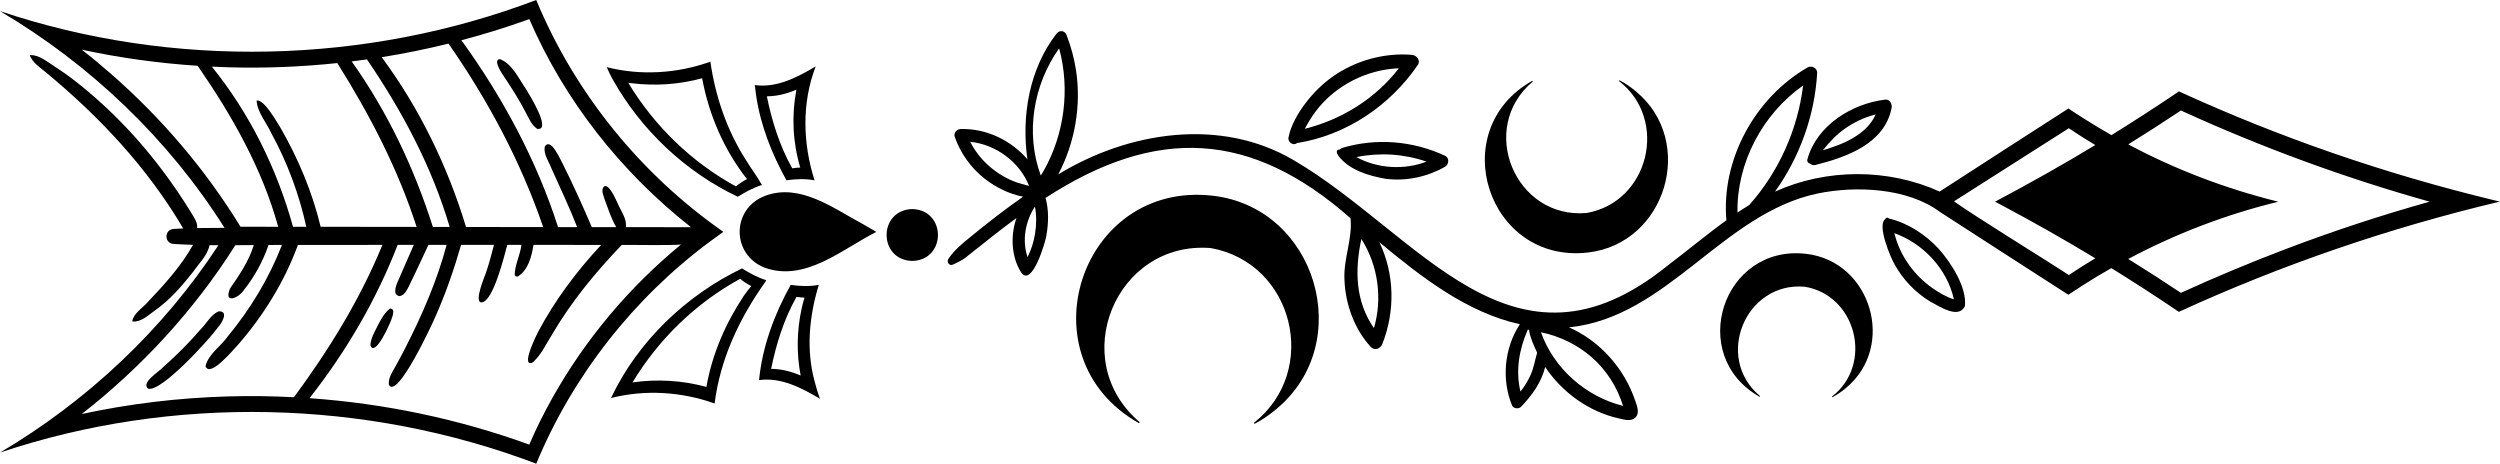 <?xml version="1.0" encoding="utf-8"?>
<!-- Generator: Adobe Illustrator 25.2.1, SVG Export Plug-In . SVG Version: 6.00 Build 0)  -->
<svg version="1.1" id="Слой_1" xmlns="http://www.w3.org/2000/svg" xmlns:xlink="http://www.w3.org/1999/xlink" x="0px" y="0px"
	 viewBox="0 0 808.61 149.98" enable-background="new 0 0 808.61 149.98" xml:space="preserve">
<g>
	<g>
		<path d="M392.31,63.31c-43-4.97-61.59,52.34-23.91,73.57l0.23-0.33c-23.77-20.13-7.7-58.83,23.05-56.31
			c26.82,4.86,35.28,39.69,13.89,56.52l0.22,0.34c2.46-1.31,4.77-2.89,6.89-4.67l0.12,0.01l0.02-0.12
			C438.75,110.85,425.75,67.18,392.31,63.31z"/>
		<path d="M529.14,29.57l-0.01-0.09l-0.09,0.01c-1.59-1.35-3.34-2.53-5.2-3.53l-0.17,0.26c16.15,12.55,9.68,39.14-10.49,42.67
			c-23.13,2.02-35.36-27.48-17.4-42.51l-0.17-0.25c-28.46,16.03-14.39,59.3,18.05,55.54C538.92,78.74,548.72,45.76,529.14,29.57z"/>
		<path d="M584.19,82.1c-27.04-3.12-38.72,32.91-15.03,46.25l0.14-0.21c-14.97-12.46-4.73-37.13,14.49-35.4
			c16.75,2.85,22.18,25.18,8.73,35.54l0.14,0.21c1.55-0.83,3-1.81,4.33-2.94l0.07,0.01l0.01-0.08
			C613.39,111.99,605.22,84.53,584.19,82.1z"/>
	</g>
	<path d="M278.95,72.41c-9.44-5.06-20.26-13.32-31.52-9.05c-10.88,4.15-10.95,19.03,0,23.26c13.09,4.63,25.02-6.07,36.01-11.62
		C281.94,74.13,280.45,73.26,278.95,72.41z"/>
	<path d="M295.07,67.62c-11.07,0.28-11.07,16.5,0,16.78C306.14,84.12,306.14,67.9,295.07,67.62z"/>
	<g>
		<path d="M173.45,0C118.34,20.9,55.91,22.36,0,3.6c29.23,17.28,54.49,41.34,72.62,70.1c-2.96,0.05-5.91,0.01-8.87,0.07
			c0.2-1.59-0.63-2.83-1.41-4.14c-2-3.32-4.13-6.58-6.35-9.75c-8.86-12.69-19.48-24.14-31.67-33.67c-2.32-1.8-4.73-3.48-7.19-5.06
			c-2.16-1.4-4.57-3.37-7.27-3.34c-0.1,0-0.21,0.11-0.17,0.22c0.86,2.15,2.94,3.58,4.69,4.99C31.93,37.46,47.73,54.23,59.26,73.9
			c-1.02,0.04-2.04,0.08-3.06,0.14c-3.14,0.2-3.14,4.68,0,4.87c2.08,0.13,4.16,0.22,6.24,0.28c-3.9,6.94-9.24,12.82-14.69,18.55
			c-1.69,1.97-4.26,3.34-4.96,6c-0.03,0.13,0.06,0.25,0.19,0.25c2.81,0.18,4.96-2.08,7.11-3.55c4.76-3.34,8.65-7.81,12.24-12.35
			c1.9-2.76,4.78-5.42,5.44-8.79c0.96,0.01,1.91,0.02,2.87,0.02C52.69,106.76,28.19,129.71,0,146.38
			c55.91-18.76,118.34-17.31,173.45,3.6c11.79-28.46,31.52-53.56,56.24-71.89c1.42-1.05,2.84-2.09,4.28-3.1
			C207.27,56.38,185.91,30.11,173.45,0z M145.07,14.1c12.76,18.33,23.39,38.19,30.62,59.35c-8.32-0.01-16.64-0.02-24.96-0.03
			c-5.94-19.64-15.06-38.4-27.26-54.92C130.73,17.34,137.94,15.87,145.07,14.1z M118.69,19.21c11.39,16.69,21.02,34.75,26.75,54.2
			c-1.81,0-3.62-0.01-5.43-0.01c-6.03-19-14.69-37.29-26.26-53.53C115.4,19.66,117.05,19.45,118.69,19.21z M73.68,21.76
			c11.81,0.35,23.66-0.12,35.42-1.36c10.46,16.65,19.61,34.22,25.65,52.99c-10.34-0.01-20.69-0.03-31.04-0.04
			C101,62.09,96.48,51.31,90.7,41.29c-1.36-2.1-5.2-9.14-7.7-8.78c0.22,3.85,3.18,7.1,4.73,10.52c5.2,9.5,9.01,19.74,11.34,30.32
			h-4.3c-5.19-18.79-13.98-36.61-26.25-51.8C70.24,21.64,71.96,21.71,73.68,21.76z M36.21,24.16c-3.17-2.79-6.43-5.5-9.78-8.1
			c12.35,2.67,24.9,4.39,37.51,5.22c11.03,16,20.84,33.17,26.04,52.07c-4.06,0-8.13-0.01-12.19-0.01
			C66.54,54.94,52.42,38.38,36.21,24.16z M73.68,128.22c-15.89,0.46-31.72,2.34-47.25,5.7c19.5-15.23,36.48-33.69,49.69-54.61
			c1.99-0.01,3.97-0.03,5.96-0.04c-1.56,5.15-4.63,9.63-7.65,14.01c-2.26,5.23,2.86,3.17,4.56,0.38c3.44-4.31,6.07-9.2,7.87-14.42
			c1.45-0.02,2.89,0,4.34-0.02c-4.14,10.7-10.16,20.66-17.46,29.5c-2.25,3.28-6.33,5.75-7.27,9.71c1.39,3.99,9.17-5.56,10.58-6.99
			c8.24-9.48,14.99-20.41,19.32-32.22c9.1,0,18.21,0,27.32-0.01c-7.24,17.67-17.32,33.96-28.61,49.27
			C87.95,128.11,80.81,128.01,73.68,128.22z M178.64,128.75c-2.73,4.88-5.25,9.9-7.45,15.06c-22.84-8.3-46.84-13.32-71.08-15.02
			c11.82-15.03,21.6-31.73,28.51-49.58h5.22c-1.56,3.62-3.18,7.18-4.72,10.82c-0.68,1.47-2.56,5.27,0.08,5.75
			c1.71-0.19,2.56-2.23,3.25-3.61c2.12-4.28,4.08-8.64,6.12-12.96c1.96,0,3.93-0.01,5.89-0.01c-3.08,11.61-7.91,22.65-13.36,33.33
			c-1.02,2-2.07,3.98-3.17,5.95c-1.01,1.8-2.38,3.78-2.16,5.94c2.6,5.1,14.02-19.56,15.07-22.01c3.35-7.55,6.01-15.27,8.3-23.21
			h10.64c-0.78,3.03-1.58,6.04-2.59,9.01c-0.41,1.2-3.95,9.4-1.49,9.61c3.81-0.07,7.42-15.12,8.38-18.62h4.58
			c-0.42,3.27-2.04,6.26-2.19,9.55c0,0.55,0.62,0.89,1.1,0.62c3.35-2.1,4.38-6.5,4.99-10.17c7.29,0.01,14.59,0,21.88,0.02
			c-7.91,8.5-14.97,17.87-20.41,28.16c-0.49,0.96-4.99,9.98-2.51,10.07c0.83,0.03,1.29-0.74,1.83-1.27c2.12-2.26,3.4-5.16,5.07-7.74
			c6.24-10.71,14.13-20.31,22.68-29.21c5.63-0.06,13.53,0.19,19.16-0.12C203.45,92.91,189.28,109.78,178.64,128.75z M202.43,73.47
			c0.38-2.82-1.73-5.38-2.74-7.91c-0.46-0.91-2.89-6.63-4.42-5.14c-1,1.21,0.02,2.93,0.35,4.25c1.16,2.94,2.05,6.1,3.71,8.8h-7.91
			c-2.96-6.92-6.02-13.71-9.38-20.43c-0.83-1.44-3.78-8.56-5.78-5.75c-0.65,2.54,1.33,5,2.16,7.31c2.82,6.26,5.76,12.45,8.25,18.86
			h-6.17c-6.94-21.64-17.93-42.03-31.26-60.44c6.94-1.83,13.8-3.94,20.56-6.34c0.47-0.17,0.92-0.33,1.39-0.51
			c11.41,26.38,29.73,49.58,52.3,67.31C216.97,73.48,208.89,73.48,202.43,73.47z"/>
		<path d="M161.75,19.12c-2.65,0.1,0.92,5.15,1.62,6.17c2.4,3.62,4.72,7.29,6.71,11.16c0.97,1.83,1.88,4.01,3.64,5.21
			c4.89,0.8-2.55-11.12-3.51-12.73C167.8,25.49,165.82,20.8,161.75,19.12z"/>
		<path d="M70.78,100.69c-2.56,1.01-4.01,4.02-5.94,5.88c-3.75,4.39-7.87,8.46-12.19,12.29c-1.25,1.4-7.18,4.93-4.73,6.85
			c4.23,1.22,19.84-16,22.63-19.88C71.72,104.58,74.1,100.61,70.78,100.69z"/>
		<path d="M127.19,100.9c0.18-0.77-0.83-1.49-1.41-0.82c-1.65,1.47-2.75,3.51-3.74,5.5c-0.96,1.93-2.15,3.94-2.23,6.14
			c1.47,4.08,6.73-7.68,7.02-9.11C127.12,101.97,127.06,101.49,127.19,100.9z"/>
	</g>
	<g>
		<path d="M247.51,91.22c0.11-0.19,0.21-0.39,0.31-0.6c-2.79-0.86-5.35-2.27-7.82-3.8c-18.18,8.74-33.72,23.64-42.38,41.92
			c11.02-2.8,22.84-2.06,33.52,1.77C232.93,116.14,239.17,102.92,247.51,91.22z M240.56,95.71c-5.88,8.86-10.25,18.9-12.08,29.44
			c-7.76-2.12-15.94-2.61-23.9-1.46c8.4-13.96,20.52-25.71,34.82-33.52c1.1,0.91,2.32,1.7,3.59,2.36
			C242.14,93.56,241.31,94.61,240.56,95.71z"/>
		<path d="M263.59,123.75c-2.94-10.43-1.89-21.38,1.25-31.62c-2.98,0.58-6.09,0.45-9.08,0.01c-5.3,9.5-9.18,19.93-10.25,30.81
			c7.09-1.01,13.78,2.53,19.7,6.03C264.59,127.26,264.03,125.53,263.59,123.75z M259.26,99.92c-1.53,7.06-1.67,14.44-0.29,21.54
			c-3.02-1.29-6.25-2.14-9.55-2.16c1.64-8.08,4.14-16.07,8.21-23.28c0.86,0.13,1.72,0.22,2.59,0.25
			C259.84,97.47,259.52,98.68,259.26,99.92z"/>
		<path d="M198.18,25.69c9.18,16.37,23.47,29.88,40.44,37.95c2.47-1.53,5.03-2.94,7.82-3.8c-1.6-2.89-3.65-5.52-5.35-8.36
			c-6.05-9.52-9.72-20.39-11.33-31.53c-10.68,3.83-22.5,4.57-33.52,1.77C196.81,23.07,197.46,24.41,198.18,25.69z M204.31,26.92
			c7.61,0.94,15.39,0.41,22.79-1.61c2.16,11.78,7.11,23.22,14.51,32.62c-1.27,0.66-2.49,1.45-3.59,2.36
			c-14.3-7.81-26.42-19.56-34.82-33.52C203.57,26.83,203.94,26.87,204.31,26.92z"/>
		<path d="M244.57,30.94c1.43,9.66,5.09,18.88,9.81,27.38c2.99-0.44,6.1-0.57,9.08,0.01c-3.81-11.98-4.18-25.01,0.37-36.85
			c-5.91,3.5-12.61,7.04-19.7,6.03C244.28,28.66,244.41,29.79,244.57,30.94z M254.11,30.25c1.18-0.35,2.34-0.77,3.48-1.25
			c-1.59,8.32-1.2,17.07,1.25,25.19c-0.87,0.03-1.73,0.12-2.59,0.25c-4.07-7.21-6.57-15.2-8.21-23.28
			C250.08,31.13,252.16,30.83,254.11,30.25z"/>
	</g>
	<g>
		<path d="M806.6,64.74c-35.26-8.53-69.21-20.24-101.84-35.18c-7.19,4.87-14.43,9.56-21.82,14.14c-3-1.71-5.98-3.47-8.9-5.34l0,0
			c-1.66-1.05-3.33-2.13-5.02-3.27c-13.83,8.93-27.8,17.86-41.66,26.87c-16.67-7.55-36.63-7.51-53.25,0.02
			c8.01-11.2,12.85-24.63,13.64-38.37c0.1-1.61-1.83-2.54-3.12-1.79c-16.98,9.8-27.95,29.79-26.24,49.43
			c-6.47,4.65-12.58,9.8-18.94,14.59c-50.23,40.73-80.39-10.29-121.04-34.05c-23.76-13.97-53.53-9.17-76.12,4.61
			c5.39-10.27,7.49-22.19,5.74-33.66c-0.59-3.9-1.64-7.73-3.06-11.41c-0.59-1.52-2.3-1.67-3.26-0.43
			c-8.79,11.36-11.39,26.63-9.4,40.63c-5.31-6.18-13.27-10.02-21.58-9.8c-1.22,0.03-2.38,1.26-1.93,2.53
			c1.87,5.33,5.25,10.05,9.69,13.54c3.65,2.83,7.87,4.93,12.43,5.82c-5.91,4.11-11.6,8.55-17.08,13.05
			c-2.58,2.09-5.13,4.17-7.01,6.94c-0.83,1.07,0.17,2.6,1.49,1.93c1.36-0.69,2.77-1.27,3.97-2.21c5.47-4.3,10.86-8.73,16.49-12.81
			c-2,5.55-1.72,12.68,1.58,17.71c3.45,4.6,7.75-9.76,8.1-12.12c0.67-3.98,0.82-8.17-0.29-12.1c35.86-23.25,66.46-21.78,98.66,6.58
			c0.66,6.71-2.34,13.15-1.97,19.88c0.26,7.78,3.19,16.02,8.55,21.77c1.23,1.31,3.13,0.49,3.69-0.97
			c4.18-10.6,4.01-22.57-0.95-32.93c13.52,11.23,28.33,22.78,45.44,26.52c-5.04,7.69-5.99,17.84-2.53,26.28
			c0.5,1.08,2.19,1.21,2.95,0.38c3.53-3.67,6.5-7.78,7.77-12.81c5.55,8.29,14.24,14.53,24.02,16.67c1.64,0.36,3.81,1.02,5.17-0.34
			c1.46-1.46,0.5-3.75-0.06-5.4c-3.49-10.39-11.36-19.33-21.42-23.76c31.86-3.26,49.66-36.88,80.48-43.31
			c12.44-2.55,29.05-1.8,39.51,5.99c13.81,8.98,27.73,17.87,41.51,26.77c1.69-1.14,3.36-2.22,5.02-3.27l0,0
			c2.91-1.87,5.9-3.63,8.9-5.34c7.39,4.58,14.64,9.27,21.82,14.14c33.2-15.2,67.95-27.14,103.85-35.66L806.6,64.74z M327.47,58.47
			c-5.81-2.48-10.82-6.94-13.65-12.61c8.29,0.88,15.93,6.46,19.04,14.27C331.04,59.63,329.21,59.21,327.47,58.47z M334.79,75.53
			c-0.43,2.67-1.23,5.25-2.44,7.64c-1.83-5.41-0.71-11.61,2.39-16.35C335.3,69.68,335.24,72.65,334.79,75.53z M337.47,55.42
			c-0.26,0.46-0.54,0.91-0.83,1.36c-5.04-13.71-2.45-29.3,5.92-41.14C346.19,28.85,344.27,43.55,337.47,55.42z M444.39,106.13
			c-6.04-8.7-6.22-18.75-4.07-28.82C445.71,85.71,447.23,96.5,444.39,106.13z M494.91,121.62c-0.8,1.66-1.85,3.49-3.13,5.02
			c-1.64-6.83-0.41-13.67,2.41-20.09c0.11,0.06,0.22,0.12,0.35,0.16c0.44,2.75,1.58,5,2.64,7.38
			C496.43,116.6,496.07,119.19,494.91,121.62z M514.78,115.5c4.8,4.18,8.31,9.71,10.19,15.78c-12.06-2.99-22.38-12.08-26.56-23.81
			C504.42,108.71,510.16,111.46,514.78,115.5z M561.98,68.74c-0.29-16.04,8.13-31.92,21.23-41.09
			c-1.75,14.24-7.88,27.94-17.43,38.67C564.49,67.09,563.23,67.91,561.98,68.74z M646.12,65.67c10.71,5.67,21.25,11.61,31.59,17.87
			c-2.96,1.77-5.79,3.54-8.56,5.43c-7.92-5.23-29.78-18.59-37.14-23.85c7.47-4.74,29.35-18.68,37.14-23.64
			c2.77,1.89,5.6,3.66,8.56,5.43c-10.6,6.43-21.44,12.49-32.42,18.32L646.12,65.67z M739.22,80.59
			c-11.35,4.32-22.73,9.06-33.82,14.13c-5.6-3.74-11.3-7.4-17.03-10.96c15.27-8.14,31.69-14.43,48.54-18.52
			c-16.8-4.14-33.26-10.38-48.54-18.54c5.74-3.56,11.44-7.22,17.03-10.96c25.97,11.87,53.07,21.83,80.46,29.49
			C770.26,69.59,754.58,74.75,739.22,80.59z"/>
		<path d="M419.49,46.27c15.85-2.48,30.08-12.07,39.08-25.24c1.01-1.48-0.37-3.17-1.89-3.29c-8.95-0.74-18.3,1.85-25.62,7.03
			c-3.4,2.41-6.33,5.33-8.84,8.65c-2.42,3.2-4.68,7.06-5.46,11.03C416.44,46.04,418.37,47.26,419.49,46.27z M425.54,36.03
			c6.32-8.38,16.5-13.55,26.91-13.94c-7.53,9.77-18.45,16.59-30.41,19.57C423.08,39.72,424.18,37.82,425.54,36.03z"/>
		<path d="M434.19,47.82c-0.39,0.12-0.69,0.32-0.91,0.56c-1.4-0.03-0.89,1.29-0.36,2.04c3.5,4.62,9.83,6.48,15.33,7.42
			c6.63,0.84,13.41-0.63,19.19-3.94c1.23-0.71,1.4-2.84,0-3.5C457.08,45.55,445.19,44.55,434.19,47.82z M461.4,52.28
			c-7.27,2.77-15.83,2.27-22.69-1.47C446.25,49.27,454.14,49.76,461.4,52.28z"/>
		<path d="M610.89,70.65c-0.39-0.49-1.03-0.17-1.22,0.35c-2.51,1.94,1.79,12.34,3.25,14.74c2.7,4.82,6.7,8.96,11.42,11.82
			c2.86,1.47,9.15,5.8,11.2,1.46c0.69-6.09-4.53-14.11-8.48-18.54C622.74,75.82,617.1,72.12,610.89,70.65z M625.18,93.29
			c-6.08-4.22-10.73-10.65-12.45-17.88c9.39,3.4,17.06,11.58,19.25,21.41C629.56,96.09,627.16,94.65,625.18,93.29z"/>
		<path d="M585.45,52.92c0.43,0.4,1.03,0.62,1.78,0.43c10.01-2.53,22.37-6.86,24.6-18.45c0.23-1.2-0.57-2.86-2.04-2.68
			c-10.83,1.28-22.21,8.37-25.2,19.31C584.4,52.29,584.87,52.8,585.45,52.92z M596.52,41.75c3.06-2.17,6.52-3.84,10.17-4.73
			c-2.95,6.49-10.26,9.56-17.08,11.58C591.65,46.05,593.87,43.64,596.52,41.75z"/>
	</g>
</g>
</svg>
